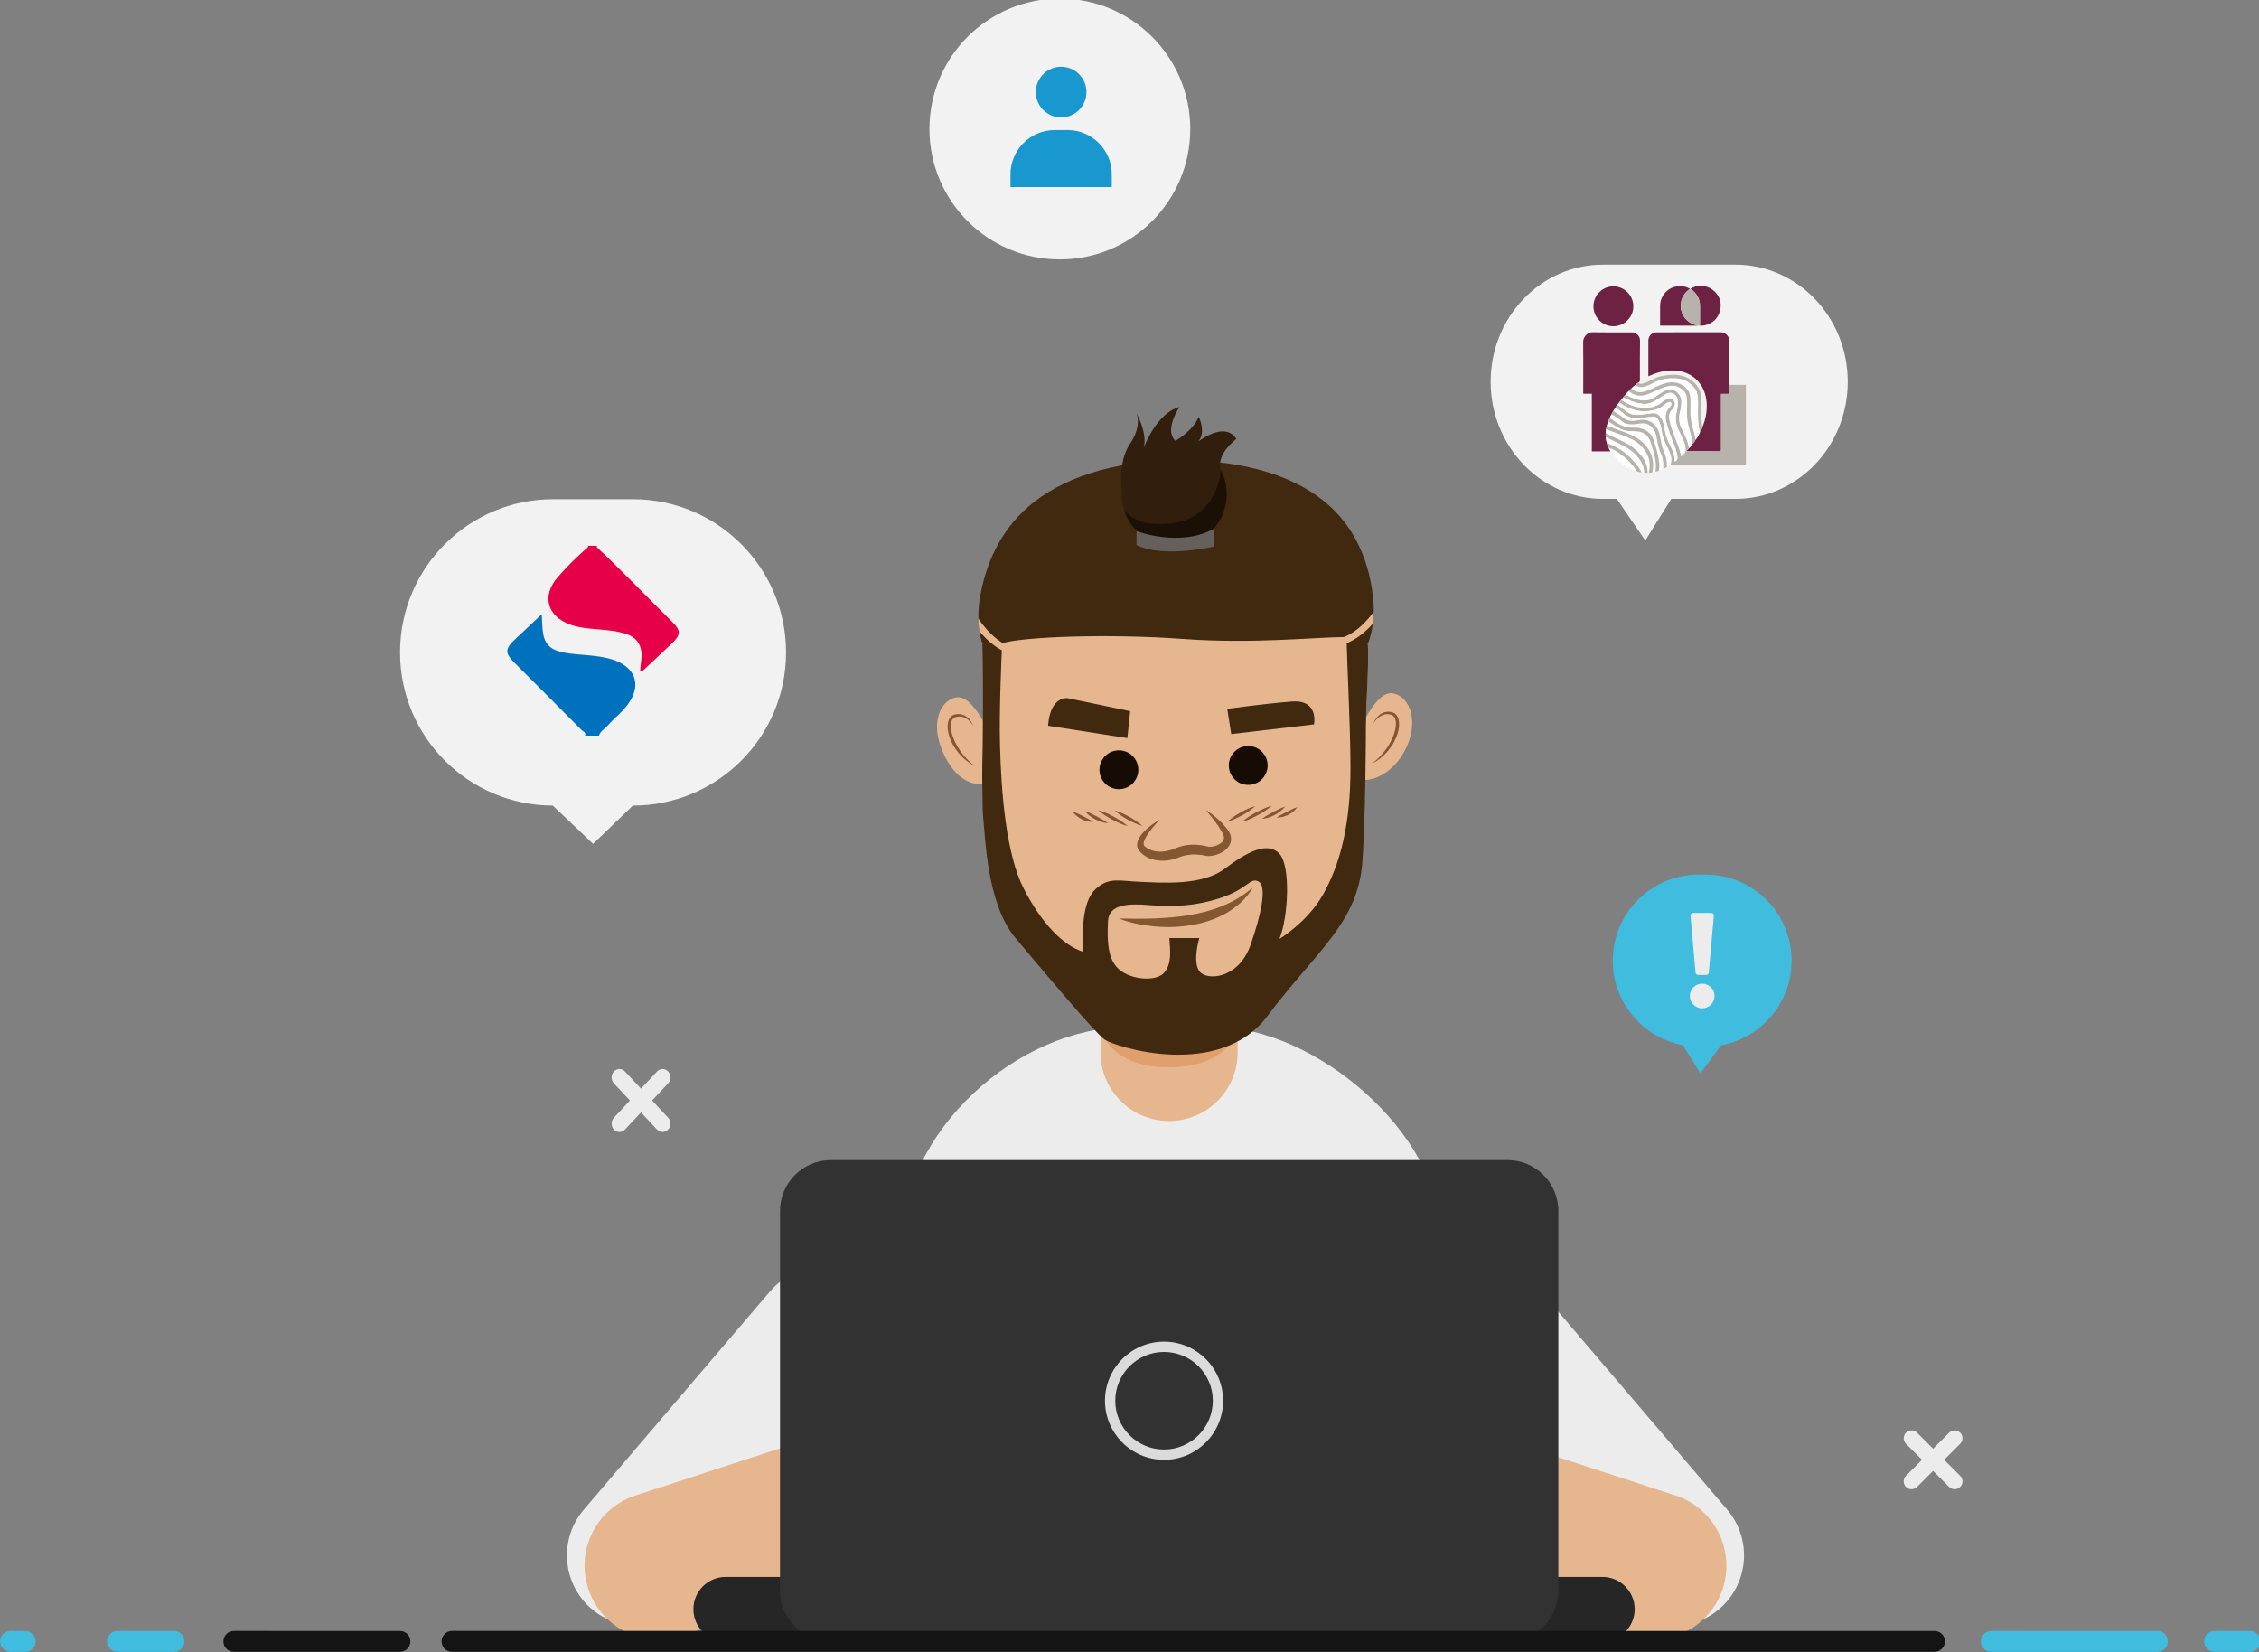 <?xml version="1.0" encoding="UTF-8" standalone="no"?>
<svg
   xmlns:dc="http://purl.org/dc/elements/1.1/"
   xmlns:cc="http://creativecommons.org/ns#"
   xmlns:rdf="http://www.w3.org/1999/02/22-rdf-syntax-ns#"
   xmlns:svg="http://www.w3.org/2000/svg"
   xmlns="http://www.w3.org/2000/svg"
   id="svg8"
   version="1.1"
   viewBox="0 0 143.78 105.147"
   height="105.147mm"
   width="143.78mm">
  <rect x="0" y="0" width="143.78" height="105.147" fill="#808080" stroke="none"/>
  <defs
     id="defs2">
    <clipPath
       clipPathUnits="userSpaceOnUse"
       id="clipPath837">
      <path
         d="M 0,500 H 500 V 0 H 0 Z"
         id="path835" />
    </clipPath>
    <clipPath
       clipPathUnits="userSpaceOnUse"
       id="clipPath1053">
      <path
         d="M 0,500 H 500 V 0 H 0 Z"
         id="path1051" />
    </clipPath>
  </defs>
  <g
     transform="translate(-40.866,-67.554)"
     id="layer1">
    <g
       id="g823"
       transform="matrix(0.353,0,0,-0.353,27.088,212.837)">
      <g
         id="g831">
        <g
           id="g833"
           clip-path="url(#clipPath837)">
          <g
             id="g851"
             transform="translate(256.518,141.545)" />
          <g
             id="g1023"
             transform="translate(359.677,292.095)" />
          <g
             id="g2044">
            <g
               transform="translate(177.827,178.702)"
               id="g839">
              <path
                 id="path841"
                 style="fill:#ececec;fill-opacity:1;fill-rule:nonzero;stroke:none"
                 d="m 0,0 -33.527,-39.289 c -4.438,-5.2 -3.966,-12.981 1.068,-17.607 h 0.001 c 3.834,-3.523 9.426,-4.353 14.116,-2.089 17.075,8.241 56.285,27.346 55.503,28.646 C 36.57,-29.356 27.763,-14.147 20.663,-1.88 16.27,5.711 5.692,6.671 0,0" />
            </g>
            <g
               transform="translate(238.229,141.545)"
               id="g843">
              <path
                 id="path845"
                 style="fill:#e6b68f;fill-opacity:1;fill-rule:nonzero;stroke:none"
                 d="m 0,0 -76.341,-24.905 c -6.993,-2.282 -14.513,1.538 -16.794,8.531 -2.282,6.993 1.538,14.513 8.531,16.794 L -8.262,25.325 C -1.269,27.607 6.25,23.787 8.532,16.794 10.813,9.801 6.994,2.281 0,0" />
            </g>
            <g
               transform="translate(316.921,178.702)"
               id="g847">
              <path
                 id="path849"
                 style="fill:#ececec;fill-opacity:1;fill-rule:nonzero;stroke:none"
                 d="m 0,0 33.526,-39.289 c 4.439,-5.2 3.966,-12.981 -1.068,-17.607 -3.834,-3.523 -9.426,-4.353 -14.116,-2.089 -17.075,8.241 -56.286,27.346 -55.503,28.646 0.591,0.983 9.398,16.192 16.498,28.459 C -16.271,5.711 -5.693,6.671 0,0" />
            </g>
            <path
               transform="translate(256.518,141.545)"
               id="path853"
               style="fill:#e6b68f;fill-opacity:1;fill-rule:nonzero;stroke:none"
               d="m 0,0 76.342,-24.905 c 6.993,-2.282 14.512,1.538 16.794,8.531 2.281,6.993 -1.538,14.513 -8.532,16.794 L 8.263,25.325 C 1.27,27.607 -6.25,23.787 -8.531,16.794 -10.813,9.801 -6.993,2.281 0,0" />
            <g
               transform="translate(298.685,172.541)"
               id="g855">
              <path
                 id="path857"
                 style="fill:#ececec;fill-opacity:1;fill-rule:nonzero;stroke:none"
                 d="m 0,0 -97.153,1.979 v 12.493 c 0,20.397 20.744,39.423 41.141,39.423 h 15.316 C -22.577,53.895 0,34.736 0,16.616 Z" />
            </g>
            <g
               transform="translate(256.959,249.436)"
               id="g859">
              <path
                 id="path861"
                 style="fill:#e6b68f;fill-opacity:1;fill-rule:nonzero;stroke:none"
                 d="m 0,0 h -14.276 c -2.884,0 -5.222,-2.338 -5.222,-5.222 v -22.383 c 0,-6.826 5.534,-12.36 12.36,-12.36 6.826,0 12.36,5.534 12.36,12.36 V -5.222 C 5.222,-2.338 2.884,0 0,0" />
            </g>
            <g
               transform="translate(237.461,226.435)"
               id="g863">
              <path
                 id="path865"
                 style="fill:#dfa06e;fill-opacity:1;fill-rule:nonzero;stroke:none"
                 d="M 0,0 C 0,0 1,-7.279 12.36,-7.279 23.719,-7.279 24.721,0 24.721,0 Z" />
            </g>
            <g
               transform="translate(327.96,115.654)"
               id="g915">
              <path
                 id="path917"
                 style="fill:#262626;fill-opacity:1;fill-rule:nonzero;stroke:none"
                 d="m 0,0 h -158.092 c -3.21,0 -5.813,2.603 -5.813,5.812 0,3.21 2.603,5.813 5.813,5.813 H 0 c 3.21,0 5.812,-2.603 5.812,-5.813 C 5.812,2.603 3.21,0 0,0" />
            </g>
            <g
               transform="translate(310.833,115.654)"
               id="g919">
              <path
                 id="path921"
                 style="fill:#323232;fill-opacity:1;fill-rule:nonzero;stroke:none"
                 d="m 0,0 h -121.983 c -5.067,0 -9.175,4.107 -9.175,9.174 V 77.6 c 0,5.066 4.108,9.173 9.175,9.173 H 0 c 5.067,0 9.175,-4.107 9.175,-9.173 V 9.174 C 9.175,4.107 5.067,0 0,0" />
            </g>
            <g
               transform="translate(248.914,167.837)"
               id="g923">
              <path
                 id="path925"
                 style="fill:#dbdbdb;fill-opacity:1;fill-rule:nonzero;stroke:none"
                 d="m 0,0 c -4.85,0 -8.795,-3.945 -8.795,-8.796 0,-4.85 3.945,-8.795 8.795,-8.795 4.85,0 8.795,3.945 8.795,8.795 C 8.795,-3.945 4.85,0 0,0 m 0,-19.446 c -5.873,0 -10.651,4.778 -10.651,10.65 0,5.873 4.778,10.651 10.651,10.651 5.873,0 10.651,-4.778 10.651,-10.651 0,-5.872 -4.778,-10.65 -10.651,-10.65" />
            </g>
            <g
               transform="translate(387.828,113.772)"
               id="g927">
              <path
                 id="path929"
                 style="fill:#141414;fill-opacity:1;fill-rule:nonzero;stroke:none"
                 d="m 0,0 h -267.293 c -1.04,0 -1.884,0.844 -1.884,1.883 0,1.04 0.844,1.883 1.884,1.883 H 0 C 1.04,3.766 1.883,2.923 1.883,1.883 1.883,0.844 1.04,0 0,0" />
            </g>
            <g
               transform="translate(111.142,113.772)"
               id="g931">
              <path
                 id="path933"
                 style="fill:#141414;fill-opacity:1;fill-rule:nonzero;stroke:none"
                 d="m 0,0 h -29.946 c -1.04,0 -1.884,0.844 -1.884,1.883 0,1.04 0.844,1.883 1.884,1.883 H 0 C 1.04,3.766 1.883,2.923 1.883,1.883 1.883,0.844 1.04,0 0,0" />
            </g>
            <g
               transform="translate(428.015,113.772)"
               id="g935">
              <path
                 id="path937"
                 style="fill:#40bcdf;fill-opacity:1;fill-rule:nonzero;stroke:none"
                 d="m 0,0 h -29.947 c -1.039,0 -1.883,0.844 -1.883,1.883 0,1.04 0.844,1.883 1.883,1.883 H 0 C 1.039,3.766 1.883,2.923 1.883,1.883 1.883,0.844 1.039,0 0,0" />
            </g>
            <g
               transform="translate(444.736,113.772)"
               id="g939">
              <path
                 id="path941"
                 style="fill:#40bcdf;fill-opacity:1;fill-rule:nonzero;stroke:none"
                 d="m 0,0 h -6.412 c -1.039,0 -1.883,0.844 -1.883,1.883 0,1.04 0.844,1.883 1.883,1.883 H 0 C 1.039,3.766 1.883,2.923 1.883,1.883 1.883,0.844 1.039,0 0,0" />
            </g>
            <g
               transform="translate(70.394,113.772)"
               id="g943">
              <path
                 id="path945"
                 style="fill:#40bcdf;fill-opacity:1;fill-rule:nonzero;stroke:none"
                 d="m 0,0 h -10.177 c -1.04,0 -1.883,0.844 -1.883,1.883 0,1.04 0.843,1.883 1.883,1.883 H 0 C 1.04,3.766 1.883,2.923 1.883,1.883 1.883,0.844 1.04,0 0,0" />
            </g>
            <g
               transform="translate(43.582,113.772)"
               id="g947">
              <path
                 id="path949"
                 style="fill:#40bcdf;fill-opacity:1;fill-rule:nonzero;stroke:none"
                 d="m 0,0 h -2.646 c -1.04,0 -1.882,0.844 -1.882,1.883 0,1.04 0.842,1.883 1.882,1.883 H 0 C 1.04,3.766 1.883,2.923 1.883,1.883 1.883,0.844 1.04,0 0,0" />
            </g>
            <g
               style="fill:#f2f2f2"
               transform="translate(153.143,321.567)"
               id="g951">
              <path
                 id="path953"
                 style="fill:#f2f2f2;fill-opacity:1;fill-rule:nonzero;stroke:none"
                 d="m 0,0 h -14.36 c -15.253,0 -27.618,-12.365 -27.618,-27.617 0,-15.223 12.319,-27.568 27.532,-27.614 3.085,-2.887 7.265,-6.906 7.266,-6.907 L 0,-55.233 v 0 c 15.252,0 27.617,12.364 27.617,27.616 C 27.617,-12.365 15.252,0 0,0" />
            </g>
            <g
               style="fill:#f2f2f2"
               transform="translate(253.641,388.312)"
               id="g955">
              <path
                 id="path957"
                 style="fill:#f2f2f2;fill-opacity:1;fill-rule:nonzero;stroke:none"
                 d="m 0,0 c 0,-12.986 -10.527,-23.513 -23.514,-23.513 -12.986,0 -23.513,10.527 -23.513,23.513 0,12.986 10.527,23.514 23.513,23.514 C -10.527,23.514 0,12.986 0,0" />
            </g>
            <g
               transform="matrix(0.993,0,0,1.035,351.932,363.859)"
               id="g979"
               style="stroke-width:0.987;fill:#f2f2f2">
              <path
                 id="path981"
                 style="fill:#f2f2f2;fill-opacity:1;fill-rule:nonzero;stroke:none;stroke-width:0.987"
                 d="m 0,0 h -24.04 c -11.268,0 -20.401,-9.134 -20.401,-20.401 0,-11.267 9.133,-20.401 20.401,-20.401 h 2.507 l 5.166,-7.255 4.732,7.255 H 0 c 11.268,0 20.401,9.134 20.401,20.401 C 20.401,-9.134 11.268,0 0,0" />
            </g>
            <g
               transform="translate(239.491,380.129)"
               id="g1015">
              <path
                 id="path1017"
                 style="fill:#1898ce;fill-opacity:1;fill-rule:nonzero;stroke:none"
                 d="m 0,0 c 0,4.413 -3.577,7.99 -7.99,7.99 h -2.283 c -4.413,0 -7.991,-3.577 -7.991,-7.99 V -2.283 H 0 Z" />
            </g>
            <g
               transform="translate(230.359,399.534)"
               id="g1019">
              <path
                 id="path1021"
                 style="fill:#1898ce;fill-opacity:1;fill-rule:nonzero;stroke:none"
                 d="m 0,0 c 2.521,0 4.566,-2.044 4.566,-4.566 0,-2.522 -2.045,-4.566 -4.566,-4.566 -2.521,0 -4.565,2.044 -4.565,4.566 C -4.565,-2.044 -2.521,0 0,0" />
            </g>
            <g
               transform="translate(362.063,238.381)"
               id="g1027">
              <path
                 id="path1029"
                 style="fill:#40bcdf;fill-opacity:1;fill-rule:nonzero;stroke:none"
                 d="m 0,0 c 0,8.573 -6.95,15.522 -15.523,15.522 h -1.195 c -8.573,0 -15.523,-6.949 -15.523,-15.522 0,-7.586 5.444,-13.891 12.637,-15.245 l 3.168,-5.058 3.72,5.046 C -5.484,-13.934 0,-7.613 0,0" />
            </g>
            <g
               transform="translate(345.2,235.801)"
               id="g1031">
              <path
                 id="path1033"
                 style="fill:#ececec;fill-opacity:1;fill-rule:nonzero;stroke:none"
                 d="m 0,0 h 1.482 c 0.253,0 0.456,0.204 0.456,0.456 l 0.914,10.263 c 0,0.252 -0.205,0.456 -0.457,0.456 h -3.307 c -0.252,0 -0.456,-0.204 -0.456,-0.456 L -0.456,0.456 C -0.456,0.204 -0.252,0 0,0" />
            </g>
            <g
               transform="translate(345.941,234.233)"
               id="g1035">
              <path
                 id="path1037"
                 style="fill:#ececec;fill-opacity:1;fill-rule:nonzero;stroke:none"
                 d="m 0,0 c -1.228,0 -2.224,-0.995 -2.224,-2.224 0,-1.227 0.996,-2.222 2.224,-2.222 1.229,0 2.224,0.995 2.224,2.222 C 2.224,-0.995 1.229,0 0,0" />
            </g>
            <g
               transform="translate(391.465,143.09)"
               id="g1039">
              <path
                 id="path1041"
                 style="fill:#ececec;fill-opacity:1;fill-rule:nonzero;stroke:none"
                 d="M 0,0 C -0.362,0 -0.724,0.139 -0.999,0.414 L -8.775,8.19 c -0.552,0.551 -0.552,1.446 0,1.998 0.551,0.551 1.446,0.551 1.998,0 L 0.999,2.412 C 1.55,1.86 1.55,0.966 0.999,0.414 0.723,0.139 0.361,0 0,0" />
            </g>
            <g
               transform="translate(383.688,143.09)"
               id="g1043">
              <path
                 id="path1045"
                 style="fill:#ececec;fill-opacity:1;fill-rule:nonzero;stroke:none"
                 d="m 0,0 c -0.361,0 -0.723,0.139 -0.999,0.414 -0.552,0.552 -0.552,1.446 0,1.998 l 7.776,7.776 c 0.552,0.551 1.447,0.551 1.998,0 0.551,-0.552 0.551,-1.447 0,-1.998 L 0.999,0.414 C 0.724,0.139 0.361,0 0,0" />
            </g>
            <g
               id="g1373"
               transform="matrix(0.096,0,0,-0.096,128.087,314.608)"
               style="stroke-width:7.81">
              <path
                 id="path1359"
                 d="m 194.8,15 c -3.6,1.1 -1.4,2.8 -0.2,3.9 48.3,45.1 93.7,93.1 140.8,139.5 15.9,15.7 15.6,23.9 -0.7,39.5 -16.6,15.8 -33.3,31.5 -50.1,47.1 -2.5,2.3 -4.6,5.7 -9.7,4.9 -0.2,-11.8 3.5,-23.4 2.1,-35.4 -2.1,-17.3 -11.3,-28 -27.5,-33.6 -17.8,-6.1 -36.3,-7.5 -54.8,-9.1 C 177.4,170.3 160,169 143.5,163 100,147.3 89.3,109.3 119.6,74.2 c 17.3,-20 36.2,-38.7 56.3,-56 0.6,-0.5 1.2,-1.2 1.3,-1.9 0.1,-0.4 -0.8,-0.9 -1.3,-1.4 6.2,0.1 12.5,0.1 18.9,0.1 z"
                 class="st0"
                 style="fill:#e60049;stroke-width:7.81" />
              <path
                 id="path1361"
                 d="m 171,371.4 c 2.8,-6.2 -3.5,-7.5 -6,-10.1 C 122.9,318.8 80.6,276.6 38.4,234.4 20.6,216.6 20.7,208.7 39.1,191.2 c 16.3,-15.5 32.7,-30.8 50.7,-47.7 0.7,11.9 0.9,21.9 2,31.8 2.7,23.1 13,34.2 36.1,39.4 19.8,4.5 40.1,4.5 60.1,7 16.6,2 32.9,4.8 48,12.3 29.6,14.9 37.7,41.6 21.1,70.3 -11.3,19.5 -29.7,32.7 -44.4,49.2 -5.3,5.9 -13,9.7 -15.4,18 -8.9,-0.1 -17.6,-0.1 -26.3,-0.1 z"
                 class="st1"
                 style="fill:#0072bd;stroke-width:7.81" />
            </g>
            <g
               id="g1591"
               transform="matrix(0.095,0,0,-0.095,256.236,383.736)"
               style="stroke-width:7.88">
              <g
                 id="g1589"
                 style="stroke-width:7.88"
                 transform="translate(-85.465,232.358)">
                <path
                   id="path1399"
                   d="m 1030.4,284.9 c 6,-14.9 9,-30.3 7.8,-46.4 -2.5,-33.8 -25.1,-57.1 -56.9,-60.4 -17.1,-1.8 -33.3,1.9 -48.9,8.6 -1.4,0.6 -2.9,1.3 -4.3,1.9 -0.1,0 -0.2,0 -0.5,-0.2 0,-0.8 0,-1.7 0,-2.6 0,-21.4 0,-42.8 0,-64.3 0,-9.4 6.8,-16.2 16.1,-16.2 40.6,0 81.2,0.1 121.8,-0.1 8.6,0 16,8.5 16,16 -0.2,26.9 -0.1,53.8 -0.1,80.7 0,1 -0.4,2 0.4,2.9 0,5.7 0,11.3 0,17.3 -5.6,0 -10.8,0 -16.2,0 0,1.4 0,2.4 0,3.4 0,34.1 -0.1,68.3 0,102.4 0,2.6 -0.7,3.3 -3.3,3.2 -19.7,-0.1 -39.5,-0.1 -59.2,-0.1 -0.9,0 -1.8,0.3 -2.9,-0.5 1.7,-2 3.4,-3.9 5,-5.8 2.1,-2.6 4.6,-4.8 6.2,-7.8 2.5,-2.1 4.2,-4.8 5.6,-7.7 3.6,-4.7 6.6,-9.7 8.8,-15.2 2.3,-2.4 3.4,-5.8 4.6,-9.1 z"
                   class="st3"
                   style="fill:#6e2243;stroke-width:7.88" />
                <path
                   id="path1401"
                   d="m 855.9,331.3 c -11.8,0 -23.6,0 -35.6,0 0,-36.5 0,-72.8 0,-109.4 -5.4,0 -10.7,0 -16.3,0 0,-6.1 0,-11.8 0,-17.6 0,-27.1 0.2,-54.2 -0.1,-81.3 -0.1,-8.5 8.2,-18 17.4,-17.8 24.9,0.5 49.7,0.2 74.6,0.2 8.9,0 16.1,7.1 15.9,15.9 -0.5,20.9 -0.1,41.9 -0.2,62.8 0,3.9 -0.3,7.8 0.1,11.7 0.2,2.7 -1.5,3.7 -3.1,5 -1.9,0.9 -3.6,2.2 -4.9,3.9 -3.1,2.2 -5.9,4.6 -8.4,7.4 -1.8,1.2 -3.3,2.7 -4.5,4.4 -2.3,2 -4.2,4.4 -6.2,6.7 -2,1.6 -3.4,3.7 -4.9,5.7 -1.2,1.5 -2.3,3 -3.5,4.4 -1.7,1.3 -2.9,3.1 -3.9,5 -1.1,1.5 -2.2,3 -3.4,4.5 -1.6,1.7 -2.9,3.5 -3.8,5.6 -1.3,2 -2.6,4.1 -3.9,6.1 -1.3,1.9 -2.7,3.8 -3.4,6.1 -1.3,2.3 -2.6,4.7 -3.5,7.2 -1.3,1.9 -2.1,4 -2.6,6.3 -1.1,2.7 -2,5.5 -2.7,8.4 -1,2.1 -1.3,4.3 -1.5,6.5 -0.6,2.6 -0.6,5.2 -0.8,7.9 -0.3,2.4 -0.4,4.9 0.1,7.3 0.3,3.8 0.9,7.6 2.1,11.2 0.5,3 1.5,5.8 3.2,8.4 0.9,2.8 2.5,5.1 3.8,7.5 z"
                   class="st3"
                   style="fill:#6e2243;stroke-width:7.88" />
                <path
                   id="path1403"
                   d="m 872.2,238.4 c 1,-1.9 2.2,-3.6 3.9,-5 8,5 16,10 25.2,12.3 18.9,4.8 37.1,4.7 53.2,-8.6 2.9,-2.4 6.2,-4.5 9.9,-5.7 7.1,-2.2 13.5,2.6 13.6,9.9 0,4.6 -2.6,8 -5.5,10.9 -5.7,5.7 -6.2,12.6 -4.8,19.7 2.1,10.8 6.1,21 9.8,31.3 4.4,12.4 10.7,24.1 12.2,37.8 2.3,-2 4.2,-4.2 6.3,-6.3 1.4,-1.4 2,-3 2.1,-4.9 0.2,-4.8 -0.5,-9.4 -2,-14 -2.7,-8.2 -6.8,-15.7 -10.4,-23.4 -5.4,-11.4 -7.7,-23.1 -4.6,-35.7 1.7,-6.9 3,-14 2.5,-21.2 -0.3,-4.1 -1.7,-7.6 -4.4,-10.6 -5.2,-5.7 -12.1,-6.4 -19.7,-1.8 -6,3.6 -11.7,7.6 -17.6,11.3 -7.2,4.5 -14.8,7.4 -23.5,6.7 -8,-0.6 -15.8,-2.5 -23.2,-5.5 -5.2,-2.1 -10.4,-4.4 -15.6,-6.7 1.5,-2 2.9,-4.1 4.9,-5.7 0.3,0.3 0.6,0.8 0.9,1 6.2,2.9 12.5,5.7 19.1,7.7 13.4,4.2 25.9,3.6 37.5,-5.3 4.4,-3.4 9.3,-6.2 14.1,-9.1 5.4,-3.2 11.3,-5 17.6,-3.3 9.4,2.5 16.1,11.6 16.5,21.5 0.3,7.1 -0.9,14.1 -2.6,20.9 -2.6,10.4 -2,20.4 2.7,30.1 1.9,4 3.7,8.1 5.6,12.2 3.7,7.8 7.5,15.6 8.4,24.4 0.1,0.6 0.2,1.3 0.9,1.6 -1.7,1.9 -3.3,3.9 -5,5.8 1,0.8 2,0.5 2.9,0.5 19.7,0 39.5,0 59.2,0.1 2.6,0 3.3,-0.7 3.3,-3.2 -0.1,-34.1 0,-68.3 0,-102.4 0,-1 0,-2 0,-3.4 5.4,0 10.6,0 16.2,0 0,-6 0,-11.7 0,-17.3 10.1,0 20.3,0 30.9,0 0,50.6 0,101.2 0,151.7 -1.2,0 -2.4,0.1 -3.6,0.1 -44.8,0 -89.7,0 -134.5,0 -1.7,0 -3.3,0.1 -5,0.1 1.7,-5.7 2.1,-11.5 0.5,-17.3 -1.9,-7.2 -5.3,-13.9 -8.6,-20.6 -4.2,-8.7 -7.4,-17.6 -8.9,-27.2 -1.1,-6.9 -2.2,-13.9 -6,-20.1 -4.3,-7.1 -6.4,-7.1 -13.9,-6.3 -7.3,0.8 -14.5,2 -21.8,2.8 -11.2,1.2 -21.1,-1.6 -30,-8.5 -5.1,-4 -9.9,-8.5 -15.9,-11.2 1,-2.1 2.2,-4 3.8,-5.6 6.2,3.5 11.4,8.2 17,12.4 6.2,4.7 13.2,7 21.1,6.7 8.8,-0.3 17.5,-2 26.2,-3.1 5.7,-0.8 11.1,-0.1 15.2,4.3 3.3,3.6 5.6,7.8 7.2,12.5 2.2,6.2 2.9,12.6 4.1,19 1.8,9.4 5.8,18 10,26.5 2.8,5.8 5.4,11.6 6.9,17.9 0.9,3.8 0.7,7.7 0.8,11.6 5.1,-2.5 6,-4.2 5.4,-9.3 -1,-7.6 -3,-14.9 -6,-22 -6.1,-14.5 -11.2,-29.3 -15.2,-44.5 -2.7,-10.3 -1.2,-19.9 6.8,-27.8 1.2,-1.2 2.1,-2.6 2.8,-4.1 0.9,-1.7 0.3,-3.1 -0.7,-4.4 -1.1,-1.4 -2.4,-1.5 -4,-1 -3.5,1.2 -6.3,3.5 -9.3,5.6 -3.5,2.5 -6.6,5.7 -10.6,7.1 -11.8,4.2 -24,5.9 -36.4,4.1 -14,-2 -26.4,-7.9 -37.9,-16 z"
                   class="st1"
                   style="fill:#b7b2ac;stroke-width:7.88" />
                <path
                   id="path1407"
                   d="m 861.2,18.1 c 21,0.1 37.9,17 37.9,38 0,20.6 -17.2,37.7 -38,37.7 -20.8,0 -37.7,-17 -37.7,-37.9 0.1,-21 17,-37.9 37.8,-37.8 z"
                   class="st3"
                   style="fill:#6e2243;stroke-width:7.88" />
                <path
                   id="path1409"
                   d="m 1021.3,92.6 c -23.5,0 -47.1,0 -71.4,0 0,-6 0,-11.9 0,-17.8 0,-6.6 -0.1,-13.2 0,-19.8 0.2,-21 17.1,-37.6 38.1,-37.3 6.6,0.1 12.9,1.5 18.5,5.1 -0.8,0.6 -1.6,1.3 -2.4,1.9 -18,13.5 -20.2,39.9 -4.8,56.2 6.1,6.3 13.6,9.9 22,11.7 z"
                   class="st3"
                   style="fill:#6e2243;stroke-width:7.88" />
                <path
                   id="path1411"
                   d="m 1007.5,22.8 c 11.8,-8.3 30.1,-7.6 42.2,1.9 12.5,9.8 17.6,22.7 14.2,38.2 -3.4,15.7 -13.7,25.3 -29.3,29.1 -3,0.7 -6,1 -9.1,0.6 0,-11.9 0.1,-23.8 0.1,-35.7 0,-3.5 -0.1,-7.1 -1,-10.5 -2.6,-10.2 -8.5,-17.9 -17.1,-23.6 z"
                   class="st3"
                   style="fill:#6e2243;stroke-width:7.88" />
                <path
                   id="path1413"
                   d="m 1007.5,22.8 c 8.6,5.8 14.6,13.4 17.1,23.6 0.9,3.5 1,7 1,10.5 0,11.9 -0.1,23.8 -0.1,35.7 -1.4,0 -2.8,0 -4.1,0 -8.5,-1.7 -16,-5.3 -22,-11.7 -15.4,-16.3 -13.2,-42.7 4.8,-56.2 0.8,-0.6 1.6,-1.3 2.4,-1.9 0.2,-0.1 0.5,-0.1 0.9,0 z"
                   class="st1"
                   style="fill:#b7b2ac;stroke-width:7.88" />
                <path
                   id="path1417"
                   d="m 903.5,204.8 c 1.3,-1.7 3,-2.9 4.9,-3.9 1.8,2 3.9,2.4 6.6,2 5.1,-0.8 9.8,-2.9 14.4,-5.1 4.8,-2.3 9.5,-4.7 14.4,-6.8 6.7,-2.9 14,-3.5 21.2,-4.5 8.4,-1.1 16.9,-1 25.2,1.1 14.7,3.8 26.4,11.9 33.7,25.4 3.4,6.3 4.1,13.5 4.3,20.6 0.3,10.4 0.1,20.8 0.1,31.3 0,6 0.6,11.9 1.2,17.8 0.1,0.8 0.2,1.7 1,2.2 -1.2,3.3 -2.2,6.7 -4.5,9.5 -1.7,-0.7 -1.2,-2.3 -1.5,-3.5 -2.2,-9.6 -2.5,-19.3 -2.7,-29.1 -0.3,-9.9 0.8,-19.9 -0.1,-29.8 -0.6,-6.6 -1.1,-13.3 -5.1,-18.9 -8.7,-12.3 -20.8,-19.4 -35.9,-20.3 -16,-1 -31.5,1.5 -45.7,9.6 -5.4,3.1 -11.2,5.6 -17.3,6.7 -5.5,1 -10.6,0.8 -14.2,-4.3 z"
                   class="st1"
                   style="fill:#b7b2ac;stroke-width:7.88" />
                <path
                   id="path1433"
                   d="m 895.7,365.4 c -5.4,-2.5 -10.3,-5.9 -15.5,-8.9 -3.5,-3.5 -7.8,-6.2 -11.3,-9.7 -4.8,-4.8 -9.3,-9.7 -13,-15.4 -1.3,-2.4 -2.9,-4.7 -3.8,-7.3 9,3.4 17.3,8.2 25,13.9 10.8,8 19.9,17.8 27.6,28.9 0.4,0.6 1.3,1.2 0.5,2.2 -2.9,-1 -5.8,-2 -8.7,-3.1 -0.2,-0.5 -0.4,-0.6 -0.8,-0.6 z"
                   class="st0"
                   style="fill:#fefefe;stroke-width:7.88" />
                <path
                   id="path1435"
                   d="m 955.5,364.8 c -0.7,0.5 -1.7,0.5 -2.2,1.3 -1.9,0.6 -3.8,1.2 -5.7,1.8 1.2,-5.5 1.1,-11.2 0.4,-16.7 -1.7,-13.8 -5.7,-27 -10,-40.1 -3.8,-11.7 -11.6,-19.7 -23.7,-23 -6.8,-1.8 -13.8,-1.9 -20.7,-1.9 -4.9,0 -9.4,-1 -13.8,-2.8 -9.2,-3.9 -17.3,-9.7 -25.5,-15.3 0.9,-2.5 2.1,-4.9 3.5,-7.2 6.4,3.7 12.8,7.4 18.6,12.2 3.8,3.1 7.9,5.4 12.8,6.4 7.5,1.4 14.8,0.3 22.2,-1 11.8,-2 21.5,2.4 27.6,12.8 2.8,4.7 3.9,9.8 4.8,15 1.8,10 3.5,20.1 7.9,29.5 2.1,4.6 3.4,9.4 4.1,14.4 0.6,4.7 0.1,9.5 0.5,14.2 0,0 0,0 0,0 -0.3,0.1 -0.6,0.2 -0.8,0.4 z"
                   class="st0"
                   style="fill:#fefefe;stroke-width:7.88" />
                <path
                   id="path1437"
                   d="m 846.7,297.1 c 0.2,-2.6 0.2,-5.3 0.8,-7.9 0.5,0.1 0.9,0.1 1.4,0.3 10.8,4.5 21.9,8.1 32.9,12.2 13.8,5.2 26.7,11.5 36.2,23.4 8.7,10.9 13.5,22.7 12,36.8 -0.4,3.3 -1.1,6.6 -1.4,9.9 -0.7,0 -1.4,0.1 -2.1,0.1 -0.3,-2.6 -0.5,-5.2 -0.9,-7.7 -2,-12.6 -8.9,-22.5 -17.5,-31.4 -7.4,-7.7 -16.1,-13.8 -25.7,-18.5 -10.2,-5 -20.4,-9.9 -30.6,-14.8 -1.7,-0.8 -3.1,-2.2 -5.1,-2.4 z"
                   class="st0"
                   style="fill:#fefefe;stroke-width:7.88" />
                <path
                   id="path1439"
                   d="m 849,282.7 c 0.6,-2.9 1.5,-5.7 2.7,-8.4 4,2.6 7.9,5.2 11.9,7.7 6.8,4.4 14,8.2 22,10 6.9,1.5 13.9,0.4 20.8,1.2 11.7,1.3 20.1,6.7 24.6,17.7 2.8,6.9 4.5,14.2 6.5,21.3 2.5,8.9 4.7,18 4.6,27.4 0,3.4 -0.7,6.8 -1,10.2 -1.8,0.7 -3.7,1 -5.6,1.2 0.1,-0.7 0.2,-1.5 0.3,-2.2 1.2,-7.6 1.7,-15.2 -0.1,-22.7 -4.5,-19 -16.3,-32.6 -32.8,-41.9 -17.1,-9.6 -36,-14.2 -53.9,-21.5 z"
                   class="st0"
                   style="fill:#fefefe;stroke-width:7.88" />
                <path
                   id="path1441"
                   d="m 941,369.8 c 0.4,-3.4 1,-6.8 1,-10.2 0.1,-9.4 -2.1,-18.4 -4.6,-27.4 -2,-7.1 -3.6,-14.4 -6.5,-21.3 -4.5,-11 -12.9,-16.4 -24.6,-17.7 -6.9,-0.8 -14,0.3 -20.8,-1.2 -8,-1.8 -15.1,-5.6 -22,-10 -4,-2.5 -8,-5.2 -11.9,-7.7 0.4,-2.3 1.3,-4.4 2.6,-6.3 8.2,5.6 16.3,11.4 25.5,15.3 4.4,1.8 8.9,2.9 13.8,2.8 6.9,0 13.9,0 20.7,1.9 12.1,3.3 19.9,11.3 23.7,23 4.3,13.1 8.3,26.4 10,40.1 0.7,5.5 0.8,11.1 -0.4,16.7 -1.9,1.1 -4.1,1.9 -6.5,2 z"
                   class="st1"
                   style="fill:#b7b2ac;stroke-width:7.88" />
                <path
                   id="path1443"
                   d="m 848.9,315.6 c -1.2,-3.6 -1.7,-7.4 -2.1,-11.2 7.5,3.6 15.1,7.2 22.6,10.8 13.5,6.3 26.3,13.4 36.3,24.8 8.1,9.1 13.8,19.3 14,31.9 -1.7,-0.3 -3.5,0 -5.2,-0.7 0.3,-1 -0.5,-1.5 -0.9,-2.2 -5.7,-10.5 -14,-19 -22.2,-27.4 -6.8,-6.9 -14.9,-12.3 -23.4,-17 -6.1,-3.5 -12.4,-6.8 -19.1,-9 z"
                   class="st0"
                   style="fill:#fefefe;stroke-width:7.88" />
                <path
                   id="path1445"
                   d="m 849,282.7 c 17.9,7.3 36.8,11.9 53.7,21.5 16.6,9.3 28.4,22.9 32.8,41.9 1.8,7.5 1.3,15.1 0.1,22.7 -0.1,0.7 -0.2,1.5 -0.3,2.2 -2.2,0.7 -4.5,1 -6.8,0.9 0.3,-3.3 1,-6.6 1.4,-9.9 1.5,-14.1 -3.3,-25.9 -12,-36.8 -9.5,-11.9 -22.5,-18.2 -36.2,-23.4 -10.9,-4.1 -22.1,-7.7 -32.9,-12.2 -0.4,-0.2 -0.9,-0.2 -1.4,-0.3 0.3,-2.3 0.6,-4.6 1.6,-6.6 z"
                   class="st1"
                   style="fill:#b7b2ac;stroke-width:7.88" />
                <path
                   id="path1447"
                   d="m 919.8,371.8 c -0.2,-12.6 -5.9,-22.7 -14,-31.9 -10.1,-11.3 -22.9,-18.5 -36.3,-24.8 -7.6,-3.5 -15.1,-7.2 -22.6,-10.8 -0.5,-2.4 -0.3,-4.8 -0.1,-7.3 2,0.2 3.3,1.6 5,2.4 10.2,4.9 20.5,9.8 30.6,14.8 9.6,4.7 18.2,10.8 25.7,18.5 8.6,8.9 15.6,18.8 17.5,31.4 0.4,2.6 0.6,5.2 0.9,7.7 -2.2,0.3 -4.5,0.5 -6.7,0 z"
                   class="st1"
                   style="fill:#b7b2ac;stroke-width:7.88" />
                <path
                   id="path1449"
                   d="m 848.9,315.6 c 6.7,2.2 13,5.5 19.2,8.9 8.5,4.7 16.6,10 23.4,17 8.2,8.4 16.5,16.9 22.2,27.4 0.4,0.7 1.2,1.2 0.9,2.2 -3.3,-0.1 -6.4,-0.9 -9.5,-2.1 0.8,-1 -0.1,-1.5 -0.5,-2.2 -7.7,-11.1 -16.7,-20.9 -27.6,-28.9 -7.7,-5.7 -15.9,-10.6 -25,-13.9 -1.6,-2.6 -2.6,-5.4 -3.1,-8.4 z"
                   class="st1"
                   style="fill:#b7b2ac;stroke-width:7.88" />
                <path
                   id="path1545"
                   d="m 903.5,204.8 c 3.5,5.1 8.7,5.3 14,4.3 6.2,-1.1 11.9,-3.7 17.3,-6.7 14.3,-8.1 29.7,-10.6 45.7,-9.6 15.1,0.9 27.1,8 35.9,20.3 4,5.6 4.5,12.3 5.1,18.9 0.9,9.9 -0.2,19.9 0.1,29.8 0.3,9.7 0.5,19.5 2.7,29.1 0.3,1.2 -0.2,2.9 1.5,3.5 -2.2,5.5 -5.2,10.5 -8.8,15.2 -0.6,-5.6 -1.8,-11 -3.5,-16.3 -4.4,-13.8 -6.7,-27.8 -6.1,-42.2 0.3,-6.4 0.2,-12.9 0,-19.3 -0.2,-5.5 -1.2,-11 -4.3,-15.7 -8.3,-12.4 -23.3,-18.3 -38,-15.4 -7.8,1.5 -15.2,4.3 -22.3,7.8 -6.9,3.4 -14,6.5 -21.4,8.8 -9,2.9 -17.2,1.9 -24.6,-4.2 -0.5,-0.4 -1.1,-0.6 -1.7,-1 2.5,-2.7 5.4,-5.1 8.4,-7.3 z"
                   class="st0"
                   style="fill:#fefefe;stroke-width:7.88" />
                <path
                   id="path1547"
                   d="m 1005.2,325.1 c -0.7,-0.3 -0.9,-1 -0.9,-1.6 -0.9,-8.8 -4.7,-16.6 -8.4,-24.4 -1.9,-4 -3.7,-8.1 -5.6,-12.2 -4.7,-9.7 -5.2,-19.7 -2.7,-30.1 1.7,-6.8 2.8,-13.8 2.6,-20.9 -0.4,-10 -7.1,-19 -16.5,-21.5 -6.3,-1.7 -12.2,0.1 -17.6,3.3 -4.8,2.8 -9.6,5.7 -14.1,9.1 -11.6,8.9 -24.1,9.5 -37.5,5.3 -6.6,-2.1 -12.9,-4.8 -19.1,-7.7 -0.4,-0.2 -0.6,-0.6 -0.9,-1 1.9,-2.3 3.9,-4.7 6.2,-6.7 10.2,9.1 21.7,10.9 34.5,6.4 9.3,-3.2 17.9,-7.7 26.9,-11.6 8.6,-3.7 17.4,-6 26.8,-4.3 8.3,1.4 19.7,9.1 21.3,19.3 1.1,7 1.4,14.1 1,21.1 -0.7,12 -0.1,23.9 2.9,35.7 2.3,9.1 5.4,18 6.6,27.3 0.3,2.2 -0.5,4.6 0.8,6.7 -1.7,2.9 -4.2,5.2 -6.3,7.8 z"
                   class="st0"
                   style="fill:#fefefe;stroke-width:7.88" />
                <path
                   id="path1549"
                   d="m 1011.4,317.3 c -1.3,-2.1 -0.5,-4.5 -0.8,-6.7 -1.2,-9.4 -4.3,-18.2 -6.6,-27.3 -3,-11.7 -3.6,-23.6 -2.9,-35.7 0.4,-7.1 0.1,-14.1 -1,-21.1 -1.6,-10.2 -13,-17.8 -21.3,-19.3 -9.5,-1.6 -18.3,0.7 -26.8,4.3 -9,3.8 -17.6,8.4 -26.9,11.6 -12.8,4.4 -24.3,2.7 -34.5,-6.4 1.2,-1.7 2.7,-3.2 4.5,-4.4 0.6,0.3 1.2,0.6 1.7,1 7.4,6.1 15.7,7 24.6,4.2 7.4,-2.4 14.4,-5.5 21.4,-8.8 7.1,-3.5 14.5,-6.3 22.3,-7.8 14.8,-2.9 29.7,3 38,15.4 3.1,4.7 4.1,10.1 4.3,15.7 0.2,6.4 0.3,12.9 0,19.3 -0.6,14.5 1.7,28.5 6.1,42.2 1.7,5.3 2.9,10.7 3.5,16.3 -1.3,2.7 -3.1,5.4 -5.6,7.5 z"
                   class="st1"
                   style="fill:#b7b2ac;stroke-width:7.88" />
                <path
                   id="path1551"
                   d="m 879.6,229 c 5.2,2.2 10.4,4.5 15.6,6.7 7.4,3.1 15.2,4.9 23.2,5.5 8.6,0.7 16.3,-2.2 23.5,-6.7 5.9,-3.7 11.7,-7.7 17.6,-11.3 7.6,-4.6 14.5,-3.9 19.7,1.8 2.7,3 4.1,6.5 4.4,10.6 0.5,7.2 -0.8,14.3 -2.5,21.2 -3.2,12.6 -0.8,24.2 4.6,35.7 3.6,7.7 7.7,15.3 10.4,23.4 1.5,4.6 2.2,9.2 2,14 -0.1,2 -0.7,3.5 -2.1,4.9 -2.1,2.1 -4,4.4 -6.3,6.3 -1.6,-13.7 -7.8,-25.5 -12.2,-37.8 -3.7,-10.3 -7.7,-20.6 -9.8,-31.3 -1.4,-7.1 -0.9,-14 4.8,-19.7 2.9,-2.9 5.6,-6.3 5.5,-10.9 -0.1,-7.3 -6.5,-12.1 -13.6,-9.9 -3.7,1.1 -7,3.2 -9.9,5.7 -16.1,13.3 -34.3,13.4 -53.2,8.6 -9.2,-2.3 -17.2,-7.4 -25.2,-12.3 1.1,-1.5 2.3,-3 3.5,-4.5 z"
                   class="st0"
                   style="fill:#fefefe;stroke-width:7.88" />
                <path
                   id="path1553"
                   d="m 872.2,238.4 c 11.5,8.1 23.9,14 37.9,16.1 12.5,1.8 24.7,0.1 36.4,-4.1 4,-1.4 7.1,-4.7 10.6,-7.1 3,-2.1 5.8,-4.4 9.3,-5.6 1.6,-0.5 2.9,-0.4 4,1 1,1.3 1.6,2.7 0.7,4.4 -0.8,1.5 -1.6,2.9 -2.8,4.1 -8,7.9 -9.5,17.5 -6.8,27.8 4,15.2 9.1,30 15.2,44.5 3,7 5.1,14.3 6,22 0.6,5 -0.3,6.8 -5.4,9.3 -0.1,-4 0,-7.8 -0.8,-11.6 -1.5,-6.3 -4,-12.2 -6.9,-17.9 -4.2,-8.5 -8.2,-17.1 -10,-26.5 -1.2,-6.4 -2,-12.8 -4.1,-19 -1.6,-4.6 -4,-8.9 -7.2,-12.5 -4,-4.4 -9.5,-5.1 -15.2,-4.3 -8.7,1.2 -17.4,2.8 -26.2,3.1 -7.9,0.3 -14.9,-2 -21.1,-6.7 -5.6,-4.2 -10.9,-9 -17,-12.4 1.2,-1.6 2.3,-3.1 3.4,-4.6 z"
                   class="st0"
                   style="fill:#fefefe;stroke-width:7.88" />
                <path
                   id="path1555"
                   d="m 969.5,357 c -2.2,1.3 -4.5,2.6 -6.7,4 0.3,-10 -1.3,-19.6 -5.5,-28.8 -2.1,-4.5 -3.5,-9.2 -4.6,-14 -1.7,-7.7 -2.4,-15.6 -5,-23.1 -3.9,-11.3 -11.1,-19.5 -22.9,-22.7 -6.8,-1.9 -13.7,-0.6 -20.4,0.5 -9.6,1.6 -18,0.5 -25.7,-6.2 -5.3,-4.6 -11.6,-8 -17.5,-11.9 1.3,-2 2.6,-4.1 3.9,-6.1 6,2.8 10.8,7.3 15.9,11.2 8.9,6.9 18.7,9.7 30,8.5 7.3,-0.8 14.5,-2 21.8,-2.8 7.5,-0.8 9.6,-0.8 13.9,6.3 3.8,6.2 4.9,13.2 6,20.1 1.5,9.6 4.7,18.5 8.9,27.2 3.2,6.7 6.7,13.3 8.6,20.6 1.3,5.7 1,11.4 -0.7,17.2 z"
                   class="st0"
                   style="fill:#fefefe;stroke-width:7.88" />
                <path
                   id="path1557"
                   d="m 861.1,254.7 c 5.9,3.9 12.2,7.3 17.5,11.9 7.7,6.7 16.2,7.9 25.7,6.2 6.8,-1.1 13.6,-2.4 20.4,-0.5 11.9,3.2 19,11.4 22.9,22.7 2.6,7.5 3.2,15.4 5,23.1 1.1,4.8 2.6,9.5 4.6,14 4.2,9.1 5.8,18.8 5.5,28.8 -1.9,1.6 -4.2,2.7 -6.6,3.4 -0.4,-4.7 0.2,-9.5 -0.5,-14.2 -0.7,-5 -1.9,-9.9 -4.1,-14.4 -4.4,-9.4 -6,-19.4 -7.9,-29.5 -1,-5.2 -2.1,-10.4 -4.8,-15 -6.1,-10.4 -15.8,-14.8 -27.6,-12.8 -7.3,1.2 -14.7,2.4 -22.2,1 -4.9,-0.9 -9,-3.2 -12.8,-6.4 -5.8,-4.7 -12.2,-8.5 -18.6,-12.2 0.8,-2.2 2.2,-4.1 3.5,-6.1 z"
                   class="st1"
                   style="fill:#b7b2ac;stroke-width:7.88" />
              </g>
            </g>
            <g
               id="g1703"
               transform="matrix(1,0,0,1.071,158.498,207.487)"
               style="stroke-width:0.966">
              <path
                 d="M 0,0 C -0.362,0 -0.724,0.139 -0.999,0.414 L -8.775,8.19 c -0.552,0.551 -0.552,1.446 0,1.998 0.551,0.551 1.446,0.551 1.998,0 L 0.999,2.412 C 1.55,1.86 1.55,0.966 0.999,0.414 0.723,0.139 0.361,0 0,0"
                 style="fill:#ececec;fill-opacity:1;fill-rule:nonzero;stroke:none;stroke-width:0.966"
                 id="path1701" />
            </g>
            <g
               id="g1707"
               transform="matrix(1,0,0,1.071,150.722,207.487)"
               style="stroke-width:0.966">
              <path
                 d="m 0,0 c -0.361,0 -0.723,0.139 -0.999,0.414 -0.552,0.552 -0.552,1.446 0,1.998 l 7.776,7.776 c 0.552,0.551 1.447,0.551 1.998,0 0.551,-0.552 0.551,-1.447 0,-1.998 L 0.999,0.414 C 0.724,0.139 0.361,0 0,0"
                 style="fill:#ececec;fill-opacity:1;fill-rule:nonzero;stroke:none;stroke-width:0.966"
                 id="path1705" />
            </g>
            <g
               id="g1900"
               transform="matrix(0.782,0,0,0.782,-10.25,62.298)"
               style="stroke-width:1.279">
              <g
                 style="stroke-width:1.633"
                 transform="matrix(0.783,0,0,0.783,377.099,279.568)"
                 id="g244">
                <path
                   id="path246"
                   style="fill:#e6b68f;fill-opacity:1;fill-rule:nonzero;stroke:none;stroke-width:1.633"
                   d="M 0,0 C 0,0 4.382,9.737 8.764,9.25 13.146,8.763 16.28,3.003 13.893,-4.463 11.377,-12.326 4.11,-17.722 -1.732,-15.946 Z" />
              </g>
              <g
                 style="stroke-width:1.633"
                 transform="matrix(0.783,0,0,0.783,290.583,278.643)"
                 id="g248">
                <path
                   id="path250"
                   style="fill:#e6b68f;fill-opacity:1;fill-rule:nonzero;stroke:none;stroke-width:1.633"
                   d="M 0,0 C 0,0 -4.382,9.737 -8.764,9.25 -13.146,8.763 -16.28,3.003 -13.893,-4.463 -11.377,-12.326 -5.843,-17.722 0,-15.946 Z" />
              </g>
              <g
                 style="stroke-width:1.633"
                 transform="matrix(0.783,0,0,0.783,375.696,250.393)"
                 id="g252">
                <path
                   id="path254"
                   style="fill:#e6b68f;fill-opacity:1;fill-rule:nonzero;stroke:none;stroke-width:1.633"
                   d="m 0,0 c -1.037,-8.442 -6.566,-19.474 -10.715,-24.021 -4.149,-4.538 -20.061,-23.038 -24.895,-26.611 -4.844,-3.574 -25.589,-3.574 -31.119,-1.295 -5.539,2.269 -20.745,17.848 -30.775,28.88 -10.03,11.041 -12.881,31.489 -12.539,48.363 0.343,16.874 0,35.705 0,35.705 1.992,0.74 3.963,1.432 5.913,2.094 C -55.098,79.541 -16.42,69.561 -2.842,64 1.297,62.306 3.465,61.021 3.465,61.021 4.149,53.553 1.037,8.442 0,0" />
              </g>
              <g
                 style="stroke-width:1.633"
                 transform="matrix(0.783,0,0,0.783,351.357,228.779)"
                 id="g256">
                <path
                   id="path258"
                   style="fill:#40290f;fill-opacity:1;fill-rule:nonzero;stroke:none;stroke-width:1.633"
                   d="m 0,0 c -3.538,-10.086 -13.014,-10.625 -15.089,-7.705 -2.074,2.921 0,9.737 0,9.737 h -8.816 c 0.259,-3.894 0.777,-7.546 -1.556,-10.223 -2.334,-2.678 -9.8,-2.084 -13.305,1.052 -3.107,2.782 -3.552,7.55 -3.208,14.198 0.254,4.908 5.954,5.209 12.034,4.689 7.703,-0.66 14.013,-0.166 20.812,2.005 8.396,2.682 8.966,6.372 11.563,4.869 C 4.823,17.239 3.213,9.157 0,0 m 34.535,88.613 c 0,0 -2.168,1.285 -6.306,2.979 0.186,-8.636 1.156,-26.978 1.203,-38.928 C 29.498,35.667 26.45,23.802 21.251,14.69 16.667,6.659 8.51,1.789 8.51,1.789 c 2.593,6.329 3.371,21.421 0,25.072 -3.371,3.652 -9.336,0.731 -16.078,-4.381 -6.743,-5.112 -18.412,-4.138 -24.749,-3.895 -6.338,0.244 -9.222,1.46 -13.112,-1.947 -3.889,-3.408 -4.066,-10.789 -4.066,-18.578 -5.871,1.947 -12.095,8.432 -17.281,18.5 -5.187,10.058 -6.667,28.237 -7.01,42.511 -0.238,9.854 0.352,23.894 0.726,31.636 -1.95,-0.663 -3.92,-1.354 -5.913,-2.094 0,0 0.343,-18.831 0,-35.705 -0.341,-16.874 2.509,-37.322 12.539,-48.364 10.031,-11.031 25.237,-26.61 30.776,-28.879 5.529,-2.279 26.274,-2.279 31.118,1.295 4.834,3.573 20.746,22.073 24.895,26.611 4.149,4.547 9.678,15.579 10.715,24.021 1.037,8.442 4.15,53.553 3.465,61.021" />
              </g>
              <g
                 style="stroke-width:1.633"
                 transform="matrix(0.783,0,0,0.783,325.479,269.176)"
                 id="g260">
                <path
                   id="path262"
                   style="fill:#160c05;fill-opacity:1;fill-rule:nonzero;stroke:none;stroke-width:1.633"
                   d="m 0,0 c 0,-3.159 -2.562,-5.72 -5.721,-5.72 -3.159,0 -5.72,2.561 -5.72,5.72 0,3.159 2.561,5.72 5.72,5.72 C -2.562,5.72 0,3.159 0,0" />
              </g>
              <g
                 style="stroke-width:1.633"
                 transform="matrix(0.783,0,0,0.783,355.298,270.167)"
                 id="g264">
                <path
                   id="path266"
                   style="fill:#160c05;fill-opacity:1;fill-rule:nonzero;stroke:none;stroke-width:1.633"
                   d="m 0,0 c 0,-3.159 -2.562,-5.72 -5.721,-5.72 -3.159,0 -5.72,2.561 -5.72,5.72 0,3.159 2.561,5.721 5.72,5.721 C -2.562,5.721 0,3.159 0,0" />
              </g>
              <g
                 style="stroke-width:1.633"
                 transform="matrix(0.783,0,0,0.783,346.903,277.405)"
                 id="g268">
                <path
                   id="path270"
                   style="fill:#40290f;fill-opacity:1;fill-rule:nonzero;stroke:none;stroke-width:1.633"
                   d="m 0,0 24.375,2.85 c 0,0 1.542,7.355 -6.559,6.725 C 9.717,8.944 -1.174,7.417 -1.174,7.417 Z" />
              </g>
              <g
                 style="stroke-width:1.633"
                 transform="matrix(0.783,0,0,0.783,304.672,279.321)"
                 id="g272">
                <path
                   id="path274"
                   style="fill:#40290f;fill-opacity:1;fill-rule:nonzero;stroke:none;stroke-width:1.633"
                   d="M 0,0 23.35,-3.642 24.186,4.292 5.738,8.127 C 5.738,8.127 0.633,8.863 0,0" />
              </g>
              <g
                 style="stroke-width:1.633"
                 transform="matrix(0.783,0,0,0.783,330.437,257.689)"
                 id="g276">
                <path
                   id="path278"
                   style="fill:#845731;fill-opacity:1;fill-rule:nonzero;stroke:none;stroke-width:1.633"
                   d="m 0,0 c -1.413,-1.527 -2.809,-3.074 -3.85,-4.752 -0.506,-0.813 -0.943,-1.74 -0.921,-2.419 0.023,-0.332 0.122,-0.491 0.295,-0.662 0.121,-0.11 0.321,-0.269 0.475,-0.398 0.185,-0.114 0.353,-0.247 0.542,-0.348 1.504,-0.819 3.356,-1.055 5.157,-0.734 0.898,0.153 1.792,0.382 2.632,0.737 l 0.747,0.304 c 0.268,0.114 0.547,0.193 0.82,0.29 0.554,0.17 1.117,0.312 1.684,0.41 2.257,0.373 4.642,0.138 6.671,-0.401 0.171,-0.065 0.639,-0.059 1.032,-0.003 0.415,0.049 0.842,0.16 1.248,0.298 0.813,0.279 1.561,0.72 1.973,1.241 0.233,0.256 0.307,0.539 0.378,0.846 0.013,0.32 -0.036,0.679 -0.169,1.068 l -0.255,0.59 -0.369,0.647 c -0.257,0.428 -0.53,0.848 -0.81,1.268 -1.117,1.69 -2.416,3.289 -3.77,4.876 1.783,-1.1 3.393,-2.46 4.886,-3.975 0.367,-0.384 0.717,-0.788 1.063,-1.199 l 0.503,-0.635 c 0.165,-0.242 0.328,-0.508 0.489,-0.768 0.305,-0.548 0.502,-1.203 0.54,-1.921 -0.015,-0.714 -0.195,-1.47 -0.583,-2.051 -0.745,-1.207 -1.843,-1.908 -2.941,-2.37 -0.557,-0.233 -1.124,-0.421 -1.73,-0.539 -0.62,-0.109 -1.201,-0.221 -2.048,-0.082 l -0.238,0.041 -0.174,0.036 -0.348,0.07 c -0.233,0.045 -0.465,0.087 -0.7,0.119 -0.466,0.071 -0.934,0.116 -1.402,0.137 C 9.894,-10.231 8.966,-10.292 8.066,-10.45 7.615,-10.518 7.172,-10.62 6.735,-10.743 6.521,-10.816 6.3,-10.87 6.09,-10.956 l -0.694,-0.265 c -1.078,-0.413 -2.196,-0.715 -3.347,-0.828 -2.269,-0.226 -4.774,0.124 -6.758,1.575 -0.498,0.365 -0.918,0.753 -1.342,1.251 -0.517,0.6 -0.744,1.507 -0.619,2.204 0.249,1.398 0.983,2.287 1.681,3.124 C -3.505,-2.297 -1.821,-1.035 0,0" />
              </g>
              <g
                 style="stroke-width:1.633"
                 transform="matrix(0.783,0,0,0.783,320.99,234.884)"
                 id="g280">
                <path
                   id="path282"
                   style="fill:#845731;fill-opacity:1;fill-rule:nonzero;stroke:none;stroke-width:1.633"
                   d="m 0,0 c 3.576,-0.085 7.073,-0.1 10.546,0.016 3.469,0.154 6.903,0.425 10.269,0.996 1.682,0.286 3.347,0.639 4.986,1.081 1.636,0.449 3.235,1.004 4.821,1.621 1.559,0.67 3.089,1.424 4.566,2.314 1.484,0.886 2.863,1.945 4.276,3.06 C 38.562,7.538 37.4,6.129 36.089,4.853 34.742,3.625 33.261,2.518 31.663,1.604 28.464,-0.223 24.907,-1.36 21.315,-1.96 17.717,-2.558 14.068,-2.656 10.482,-2.327 6.901,-1.998 3.346,-1.312 0,0" />
              </g>
              <g
                 style="stroke-width:1.633"
                 transform="matrix(0.783,0,0,0.783,379.676,279.809)"
                 id="g284">
                <path
                   id="path286"
                   style="fill:#845731;fill-opacity:1;fill-rule:nonzero;stroke:none;stroke-width:1.633"
                   d="M 0,0 C 0.354,0.983 0.966,1.891 1.807,2.589 2.65,3.274 3.835,3.648 4.955,3.464 5.486,3.42 6.157,3.222 6.59,2.758 7.037,2.316 7.292,1.748 7.432,1.191 7.696,0.062 7.57,-1.053 7.347,-2.111 6.839,-4.225 5.804,-6.149 4.469,-7.802 c -1.328,-1.66 -3.008,-3.025 -4.874,-3.964 1.664,1.262 3.095,2.76 4.268,4.422 1.154,1.667 2.086,3.508 2.534,5.45 0.226,0.961 0.327,1.968 0.138,2.878 C 6.356,1.914 5.812,2.602 4.836,2.716 3.905,2.929 2.917,2.73 2.081,2.203 1.226,1.691 0.546,0.882 0,0" />
              </g>
              <g
                 style="stroke-width:1.633"
                 transform="matrix(0.783,0,0,0.783,287.445,279.266)"
                 id="g288">
                <path
                   id="path290"
                   style="fill:#845731;fill-opacity:1;fill-rule:nonzero;stroke:none;stroke-width:1.633"
                   d="M 0,0 C -0.545,0.882 -1.225,1.691 -2.081,2.203 -2.917,2.73 -3.905,2.929 -4.836,2.716 -5.812,2.602 -6.355,1.914 -6.535,0.984 c -0.189,-0.91 -0.088,-1.916 0.138,-2.878 0.448,-1.942 1.38,-3.783 2.535,-5.45 1.173,-1.662 2.604,-3.16 4.268,-4.422 -1.866,0.939 -3.547,2.304 -4.875,3.964 -1.334,1.653 -2.37,3.577 -2.877,5.691 -0.224,1.058 -0.35,2.173 -0.085,3.302 0.139,0.557 0.394,1.126 0.842,1.568 0.432,0.463 1.104,0.661 1.634,0.705 1.12,0.184 2.306,-0.19 3.149,-0.874 C -0.965,1.891 -0.354,0.983 0,0" />
              </g>
              <g
                 style="stroke-width:1.633"
                 transform="matrix(0.783,0,0,0.783,346.058,257.267)"
                 id="g292">
                <path
                   id="path294"
                   style="fill:#845731;fill-opacity:1;fill-rule:nonzero;stroke:none;stroke-width:1.633"
                   d="M 0,0 C 0.62,0.476 1.217,1.004 1.869,1.429 2.51,1.876 3.178,2.273 3.852,2.662 5.215,3.408 6.613,4.092 8.158,4.514 6.99,3.418 5.676,2.584 4.326,1.812 3.644,1.441 2.955,1.08 2.239,0.768 1.517,0.469 0.816,0.124 0,0" />
              </g>
              <g
                 style="stroke-width:1.633"
                 transform="matrix(0.783,0,0,0.783,349.408,257.174)"
                 id="g296">
                <path
                   id="path298"
                   style="fill:#845731;fill-opacity:1;fill-rule:nonzero;stroke:none;stroke-width:1.633"
                   d="M 0,0 C 1.276,1.126 2.693,1.99 4.144,2.792 5.609,3.568 7.108,4.28 8.75,4.729 7.476,3.601 6.059,2.737 4.606,1.937 3.141,1.163 1.642,0.45 0,0" />
              </g>
              <g
                 style="stroke-width:1.633"
                 transform="matrix(0.783,0,0,0.783,353.99,257.865)"
                 id="g300">
                <path
                   id="path302"
                   style="fill:#845731;fill-opacity:1;fill-rule:nonzero;stroke:none;stroke-width:1.633"
                   d="M 0,0 C 1.074,0.803 2.186,1.394 3.3,2 4.428,2.581 5.542,3.165 6.812,3.598 5.987,2.534 4.903,1.762 3.754,1.14 2.591,0.543 1.343,0.083 0,0" />
              </g>
              <g
                 style="stroke-width:1.633"
                 transform="matrix(0.783,0,0,0.783,357.376,258.161)"
                 id="g304">
                <path
                   id="path306"
                   style="fill:#845731;fill-opacity:1;fill-rule:nonzero;stroke:none;stroke-width:1.633"
                   d="M 0,0 C 0.999,0.673 1.99,1.151 2.979,1.668 3.982,2.16 4.955,2.674 6.091,3.077 5.429,2.063 4.46,1.341 3.419,0.8 2.364,0.285 1.209,-0.067 0,0" />
              </g>
              <g
                 style="stroke-width:1.633"
                 transform="matrix(0.783,0,0,0.783,326.409,256.26)"
                 id="g308">
                <path
                   id="path310"
                   style="fill:#845731;fill-opacity:1;fill-rule:nonzero;stroke:none;stroke-width:1.633"
                   d="M 0,0 C -0.817,0.124 -1.518,0.469 -2.239,0.769 -2.956,1.081 -3.644,1.442 -4.327,1.813 -5.676,2.584 -6.99,3.418 -8.158,4.515 -6.613,4.092 -5.215,3.409 -3.852,2.662 -3.178,2.274 -2.51,1.876 -1.87,1.429 -1.218,1.005 -0.62,0.476 0,0" />
              </g>
              <g
                 style="stroke-width:1.633"
                 transform="matrix(0.783,0,0,0.783,323.058,256.167)"
                 id="g312">
                <path
                   id="path314"
                   style="fill:#845731;fill-opacity:1;fill-rule:nonzero;stroke:none;stroke-width:1.633"
                   d="M 0,0 C -1.641,0.45 -3.14,1.163 -4.606,1.937 -6.058,2.737 -7.475,3.601 -8.75,4.729 -7.108,4.28 -5.608,3.568 -4.144,2.792 -2.693,1.99 -1.275,1.126 0,0" />
              </g>
              <g
                 style="stroke-width:1.633"
                 transform="matrix(0.783,0,0,0.783,318.477,256.857)"
                 id="g316">
                <path
                   id="path318"
                   style="fill:#845731;fill-opacity:1;fill-rule:nonzero;stroke:none;stroke-width:1.633"
                   d="M 0,0 C -1.344,0.083 -2.591,0.543 -3.755,1.14 -4.904,1.762 -5.988,2.534 -6.813,3.598 -5.542,3.165 -4.429,2.581 -3.3,2 -2.186,1.394 -1.075,0.803 0,0" />
              </g>
              <g
                 style="stroke-width:1.633"
                 transform="matrix(0.783,0,0,0.783,315.09,257.154)"
                 id="g320">
                <path
                   id="path322"
                   style="fill:#845731;fill-opacity:1;fill-rule:nonzero;stroke:none;stroke-width:1.633"
                   d="M 0,0 C -1.209,-0.067 -2.364,0.285 -3.418,0.8 -4.46,1.341 -5.429,2.063 -6.091,3.077 -4.954,2.674 -3.981,2.16 -2.979,1.668 -1.99,1.151 -0.999,0.673 0,0" />
              </g>
              <g
                 style="stroke-width:1.633"
                 transform="matrix(0.783,0,0,0.783,290.115,289.922)"
                 id="g324">
                <path
                   id="path326"
                   style="fill:#40290f;fill-opacity:1;fill-rule:nonzero;stroke:none;stroke-width:1.633"
                   d="m 0,0 c 0,0 -1.148,-34.852 -0.513,-40.552 0.635,-5.699 1.048,-25.387 9.443,-35.398 8.394,-10.01 23.412,-27.914 26.289,-29.974 2.878,-2.059 33.712,-12.07 47.992,6.95 14.28,19.02 26.698,27.363 27.954,45.548 1.256,18.186 1.041,54.891 1.041,54.891 0,0 -1.119,-58.141 -15.22,-74.952 -14.1,-16.811 -40.409,-33.161 -68.149,-13.14 C 21.028,-80.992 12.274,-73.711 9.21,-62.932 1.309,-35.137 0,0 0,0" />
              </g>
              <g
                 style="stroke-width:1.633"
                 transform="matrix(0.783,0,0,0.783,379.758,305.586)"
                 id="g328">
                <path
                   id="path330"
                   style="fill:#40290f;fill-opacity:1;fill-rule:nonzero;stroke:none;stroke-width:1.633"
                   d="m 0,0 c -0.01,-1.26 -0.11,-2.43 -0.25,-3.49 -0.49,-3.64 -1.47,-5.949 -1.47,-5.949 -0.32,0.119 -1.78,0.589 -4.14,1.239 -0.85,0.23 -1.785,0.776 -2.9,0.77 -8.689,-0.045 -26.798,-2.057 -47.343,-0.557 -22.211,1.621 -46.706,0.637 -53.126,-1.193 -1.189,-0.34 -1.83,-0.54 -1.83,-0.54 l -0.969,0.07 -3.201,0.211 c 0,0 -0.5,1.389 -0.849,3.71 -0.17,1.079 -0.3,2.349 -0.33,3.779 -0.03,1.31 0.019,2.74 0.2,4.27 0.029,0.25 0.06,0.5 0.1,0.76 0.099,0.71 0.21,1.45 0.349,2.2 0.051,0.27 0.101,0.531 0.151,0.8 1.488,7.239 4.99,17.214 14.038,24.991 9.186,7.897 24.065,13.541 44.788,13.541 20.369,0 34.706,-5.399 43.384,-13.078 C -4.187,23.383 -1.242,12.719 -0.311,5.17 -0.17,4.07 -0.08,3.01 -0.03,1.99 0.01,1.311 0.02,0.64 0,0" />
              </g>
              <g
                 style="stroke-width:1.633"
                 transform="matrix(0.783,0,0,0.783,379.758,305.586)"
                 id="g332">
                <path
                   id="path334"
                   style="fill:#e6b68f;fill-opacity:1;fill-rule:nonzero;stroke:none;stroke-width:1.633"
                   d="m 0,0 c -0.01,-1.26 -0.11,-2.43 -0.25,-3.49 -1.94,-2.21 -3.87,-3.699 -5.61,-4.71 -0.69,-0.4 -1.36,-0.73 -1.98,-0.989 -1.13,0.359 -2.261,0.699 -3.39,1.029 0.669,0.12 1.51,0.34 2.47,0.73 2.4,0.98 5.57,3.06 8.76,7.43" />
              </g>
              <g
                 style="stroke-width:1.633"
                 transform="matrix(0.783,0,0,0.783,300.873,296.742)"
                 id="g336">
                <path
                   id="path338"
                   style="fill:#e6b68f;fill-opacity:1;fill-rule:nonzero;stroke:none;stroke-width:1.633"
                   d="m 0,0 c -0.211,-0.07 -0.41,-0.13 -0.61,-0.19 -1.17,-0.36 -4.426,-0.71 -5.416,-1.05 -1.51,0.5 -3.34,1.36 -5.3,2.88 -1.31,0.99 -2.67,2.28 -4.05,3.92 -0.17,1.08 -0.3,2.35 -0.33,3.78 2.479,-3.67 5,-5.89 7.18,-7.23 3.52,-2.16 8.315,-2.01 8.515,-1.99 z" />
              </g>
              <g
                 style="stroke-width:1.633"
                 transform="matrix(0.783,0,0,0.783,322.237,329.696)"
                 id="g340">
                <path
                   id="path342"
                   style="fill:#40290f;fill-opacity:1;fill-rule:nonzero;stroke:none;stroke-width:1.633"
                   d="m 0,0 c 0,0 4.999,-1.872 7.166,8.397 h 23.708 c 0,0 -1.04,-7.397 5.126,-9.064 0,0 -20,-6.666 -36,0.667" />
              </g>
              <g
                 style="stroke-width:1.633"
                 transform="matrix(0.783,0,0,0.783,348.094,345.457)"
                 id="g344">
                <path
                   id="path346"
                   style="fill:#311e0c;fill-opacity:1;fill-rule:nonzero;stroke:none;stroke-width:1.633"
                   d="m 0,0 c -2.837,4.385 -8.478,1.201 -11.225,-0.756 2.381,2.795 0.142,7.258 0.142,7.258 -1.912,-4.398 -6.884,-7.076 -6.884,-7.076 -3.442,3.252 1.207,9.945 1.207,9.945 -6.824,-1.721 -10.538,-12.029 -10.538,-12.029 1.189,4.419 -2.095,10.117 -2.095,10.117 0,0 1.672,-3.634 -1.961,-8.959 -3.634,-5.326 -2.428,-13.749 -2.428,-13.749 l 0.051,0.011 c -0.022,-0.336 -0.051,-0.67 -0.051,-1.011 0,-1.6 0.24,-3.14 0.7,-4.59 v -0.01 c 1.95,-6.3 7.819,-10.87 14.76,-10.87 8.55,0 15.469,6.93 15.469,15.47 0,2.55 -0.62,4.96 -1.719,7.08 C -6.099,-4.496 0,0 0,0" />
              </g>
              <g
                 style="stroke-width:1.633"
                 transform="matrix(0.783,0,0,0.783,345.859,332.729)"
                 id="g348">
                <path
                   id="path350"
                   style="fill:#1b1006;fill-opacity:1;fill-rule:nonzero;stroke:none;stroke-width:1.633"
                   d="m 0,0 c 0,-8.54 -6.92,-15.47 -15.47,-15.47 -6.94,0 -12.809,4.57 -14.759,10.87 1.419,-1.94 5.319,-5.36 14.759,-3.9 C -5.449,-6.95 -2.16,1.55 -1.72,7.08 -0.62,4.96 0,2.55 0,0" />
              </g>
              <g
                 style="stroke-width:1.633"
                 transform="matrix(0.783,0,0,0.783,325.069,324.194)"
                 id="g352">
                <path
                   id="path354"
                   style="fill:#65605b;fill-opacity:1;fill-rule:nonzero;stroke:none;stroke-width:1.633"
                   d="M 0,0 C 0,0 13.002,-4.926 22.852,0.763 V -4.54 c 0,0 -14.863,-3.544 -22.852,0.425 z" />
              </g>
            </g>
          </g>
        </g>
      </g>
    </g>
  </g>
  <style
     type="text/css"
     id="style1357">
	.st0{fill:#E60049;}
	.st1{fill:#0072BD;}
</style>
  <style
     type="text/css"
     id="style1391">
	.st0{fill:#FEFEFE;}
	.st1{fill:#B7B2AC;}
	.st2{fill:#30416C;}
	.st3{fill:#6E2243;}
	.st4{fill:#7D5C7E;}
</style>
  <style
     type="text/css"
     id="style2506">
	.st0{fill:#E60049;}
	.st1{fill:#0072BD;}
</style>
</svg>
